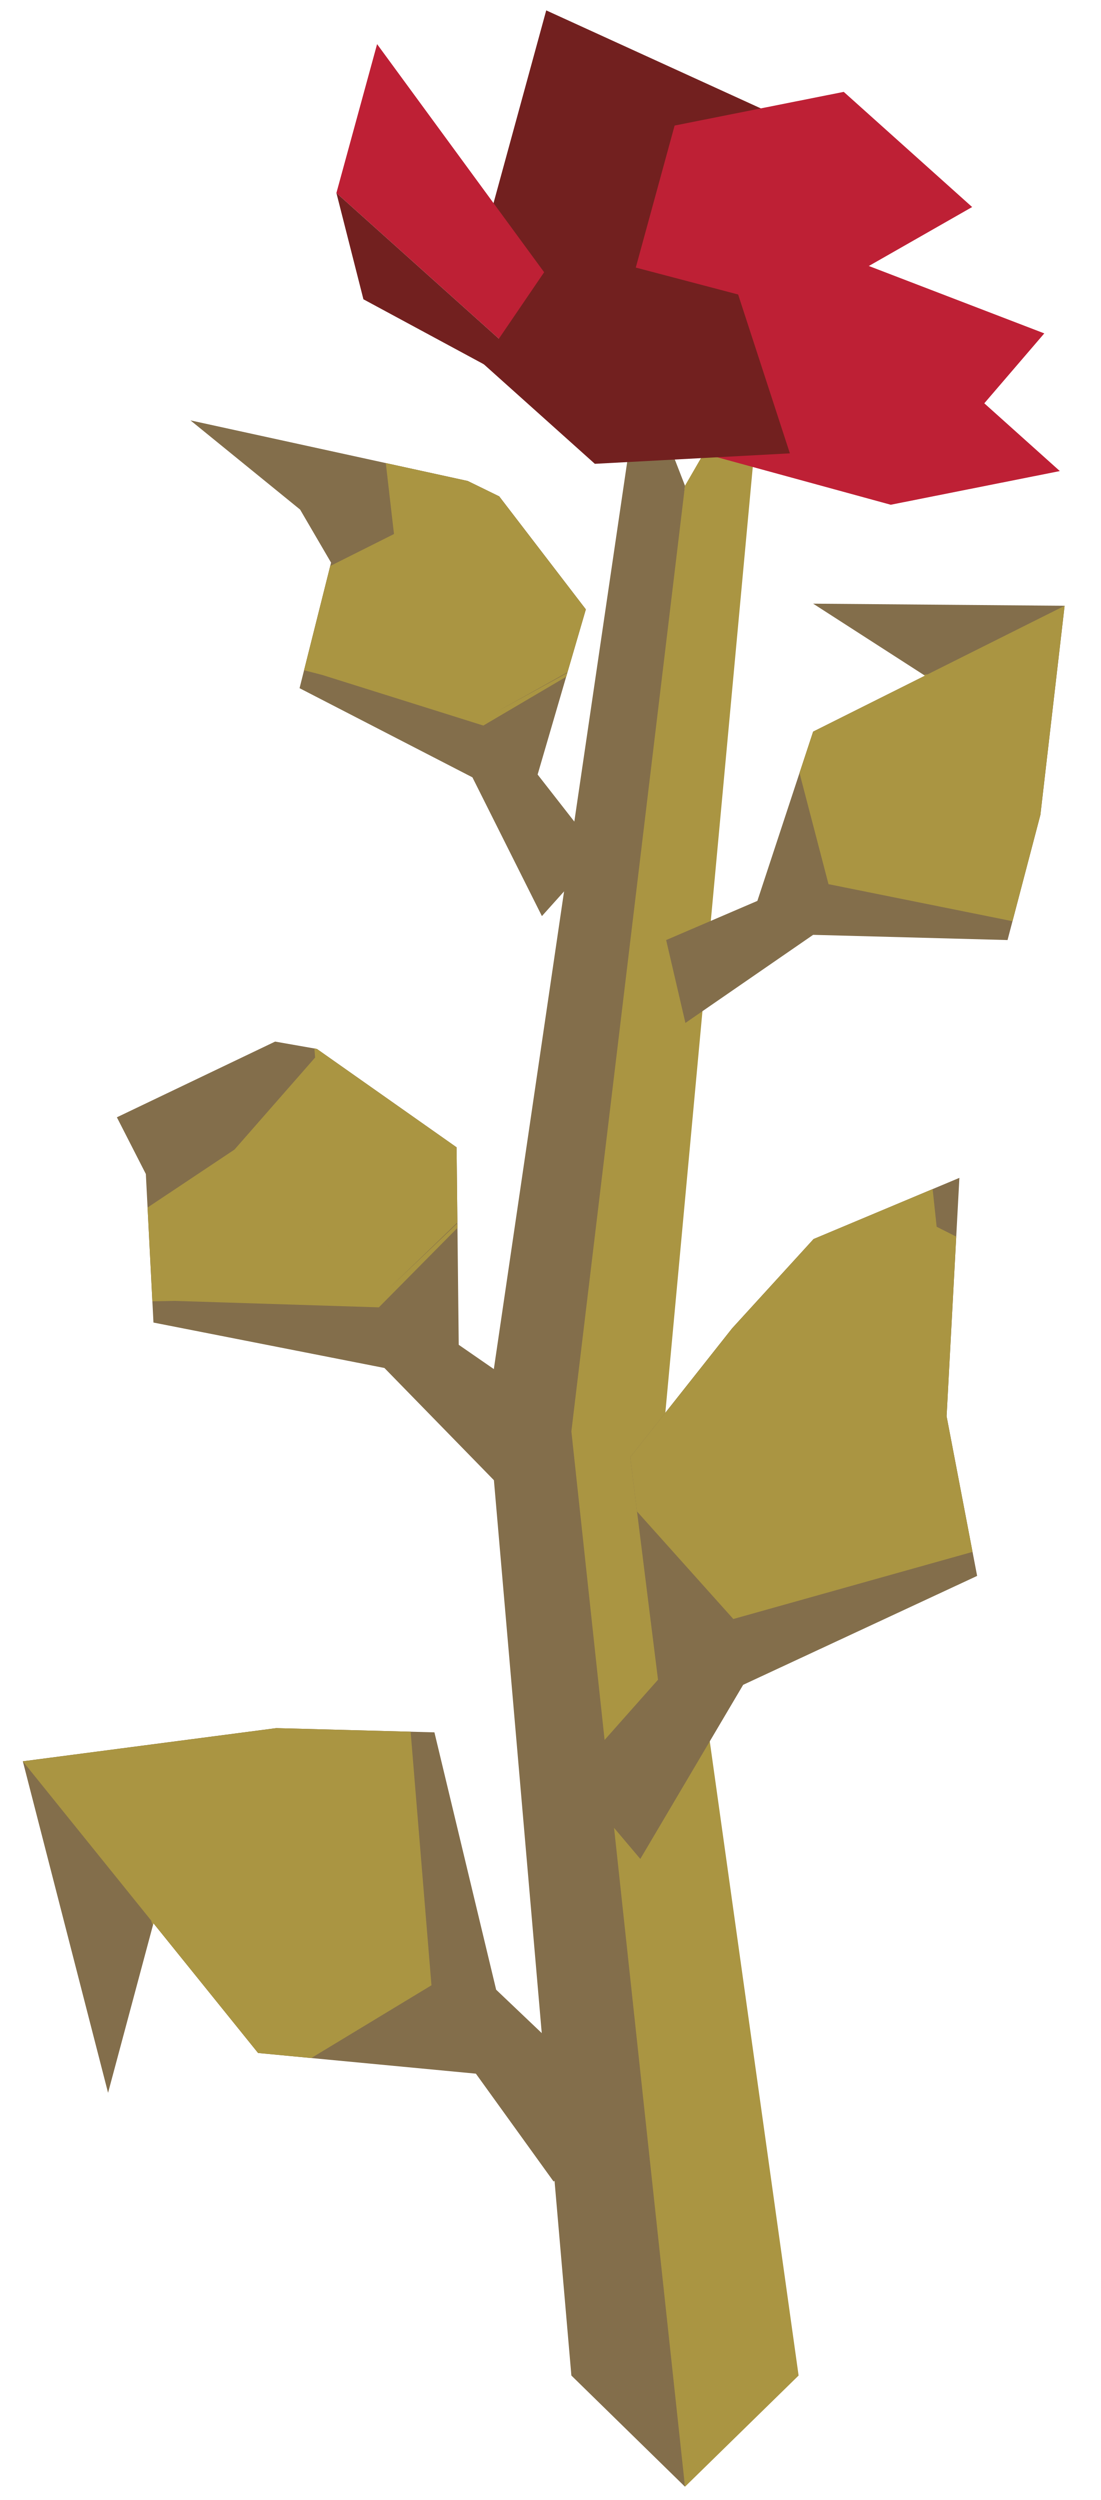 <?xml version="1.0" encoding="UTF-8" standalone="no"?><!DOCTYPE svg PUBLIC "-//W3C//DTD SVG 1.1//EN" "http://www.w3.org/Graphics/SVG/1.1/DTD/svg11.dtd"><svg width="100%" height="100%" viewBox="0 0 26 59" version="1.1" xmlns="http://www.w3.org/2000/svg" xmlns:xlink="http://www.w3.org/1999/xlink" xml:space="preserve" xmlns:serif="http://www.serif.com/" style="fill-rule:evenodd;clip-rule:evenodd;stroke-linejoin:round;stroke-miterlimit:1.414;"><g id="flower03"><g><g><path d="M16.176,58.686l2.683,-2.624l-3.162,-22.561l2.336,-25.25l-1.857,3.211l-3.531,22.169l3.531,25.055Z" style="fill:#aa9542;"/><path d="M15.126,8.761l-3.606,24.513l1.973,22.788l2.683,2.624l-2.683,-24.906l2.683,-22.318l-1.05,-2.701Z" style="fill:#836e4b;"/></g><path d="M15.731,22.185l2.154,-0.924l1.317,-3.995l2.641,-1.32l-2.641,-1.7l5.939,0.05l-0.572,4.935l-0.776,2.954l-4.591,-0.123l-3.016,2.079l-0.455,-1.956Z" style="fill:#836e4b;"/><clipPath id="_clip1"><path d="M15.731,22.185l2.154,-0.924l1.317,-3.995l2.641,-1.32l-2.641,-1.7l5.939,0.05l-0.572,4.935l-0.776,2.954l-4.591,-0.123l-3.016,2.079l-0.455,-1.956Z"/></clipPath><g clip-path="url(#_clip1)"><path d="M26.766,13.484l-5.489,2.745l-2.075,-0.076l2.703,-0.238l-3.213,1.606l0.873,3.345l3.911,0.787l7.545,1.523l-5.113,-7.231l-6.453,4.499l6.453,-4.499l0.858,-2.461" style="fill:#aa9542;"/></g><path d="M13.072,51.482l-1.834,-2.544l-5.144,-0.488l-2.47,-3.061l-1.072,4.001l-2.013,-7.824l5.985,-0.783l3.735,0.1l1.458,6.074l3.49,3.318l-2.135,1.207Z" style="fill:#836e4b;"/><clipPath id="_clip2"><path d="M13.072,51.482l-1.834,-2.544l-5.144,-0.488l-2.47,-3.061l-1.072,4.001l-2.013,-7.824l5.985,-0.783l3.735,0.1l1.458,6.074l3.49,3.318l-2.135,1.207Z"/></clipPath><g clip-path="url(#_clip2)"><path d="M-0.981,39.683l5.134,6.363l0.636,2.75l-1.223,-3.479l3.005,3.724l3.618,-2.189l-0.443,-5.387l-0.848,-10.392l-6.694,8.972l7.527,7.084l-7.527,-7.084l-3.185,-0.362" style="fill:#aa9542;"/></g><path d="M14.138,20.126l-1.442,-1.847l1.139,-3.898l-2.046,-2.667l-0.743,-0.363l-6.548,-1.43l2.589,2.105l0.731,1.252l-0.744,2.963l4.082,2.104l1.641,3.275l1.341,-1.494Z" style="fill:#836e4b;"/><clipPath id="_clip3"><path d="M14.138,20.126l-1.442,-1.847l1.139,-3.898l-2.046,-2.667l-0.743,-0.363l-6.548,-1.43l2.589,2.105l0.731,1.252l-0.744,2.963l4.082,2.104l1.641,3.275l1.341,-1.494Z"/></clipPath><g clip-path="url(#_clip3)"><path d="M8.661,7.184l4.245,3.296l1.097,2.688l-0.776,-2.439l3.034,3.541l-4.847,2.853l-3.806,-1.195l-3.261,-0.841l4.957,-2.484l2.228,4.45l-1.532,-3.06l-0.696,-1.39l-0.22,-1.905l2.748,0.61l3.52,3.497l-3.638,2.001l5.436,-3.032l-8.489,-6.59" style="fill:#aa9542;"/></g><path d="M13.493,41.946l2.046,-2.305l-0.656,-5.253l2.404,-3.038l1.925,-2.109l3.444,-1.444l-0.302,5.626l0.721,3.768l-5.525,2.57l-2.429,4.109l-1.628,-1.924Z" style="fill:#836e4b;"/><clipPath id="_clip4"><path d="M13.493,41.946l2.046,-2.305l-0.656,-5.253l2.404,-3.038l1.925,-2.109l3.444,-1.444l-0.302,5.626l0.721,3.768l-5.525,2.57l-2.429,4.109l-1.628,-1.924Z"/></clipPath><g clip-path="url(#_clip4)"><path d="M21.77,25.688l-4.998,6.314l-2.508,1.139l3.08,-1.862l-2.925,3.695l2.898,3.234l5.086,-1.426l9.814,-2.745l-10.098,-5.086l-5.169,8.848l5.169,-8.848l-0.349,-3.263" style="fill:#aa9542;"/></g><path d="M13.148,33.337l-2.315,-1.6l-0.051,-4.661l-3.299,-2.322l-0.986,-0.173l-3.737,1.787l0.684,1.338l0.18,3.506l5.454,1.072l3.045,3.119l1.025,-2.066Z" style="fill:#836e4b;"/><clipPath id="_clip5"><path d="M13.148,33.337l-2.315,-1.6l-0.051,-4.661l-3.299,-2.322l-0.986,-0.173l-3.737,1.787l0.684,1.338l0.18,3.506l5.454,1.072l3.045,3.119l1.025,-2.066Z"/></clipPath><g clip-path="url(#_clip5)"><path d="M2.28,20.706l6.061,2.34l2.21,2.636l-1.752,-2.459l4.746,2.984l-4.598,4.646l-4.817,-0.152l-4.062,0.073l5.469,-3.644l3.522,3.609l-2.844,-2.914l-0.678,-0.695l1.904,-2.172l-0.051,-0.666l5.293,2.786l-3.5,3.332l5.215,-5.025l-12.118,-4.679" style="fill:#aa9542;"/></g></g><g><path d="M14.008,9.99l-2.48,-4.735l1.371,-5.01l5.068,2.313l-3.959,7.432" style="fill:#72201f;"/><path d="M14.008,9.99l-6.064,-5.436l0.961,-3.513l5.499,7.505" style="fill:#be2035;"/><path d="M14.008,9.99l8.949,-5.104l-3.032,-2.718l-3.994,0.795l-1.923,7.027Z" style="fill:#be2035;"/><path d="M14.008,9.99l4.956,-4.309l5.697,2.187l-1.417,1.65l-9.236,0.472" style="fill:#be2035;"/><path d="M14.008,9.99l7.027,1.922l3.993,-0.795l-3.032,-2.718l-7.988,1.591" style="fill:#be2035;"/><path d="M14.047,10.946l-2.656,-2.38l1.851,-2.717l4.189,1.101l1.222,3.749l-4.606,0.247Z" style="fill:#72201f;"/><path d="M7.944,4.554l0.638,2.509l5.426,2.927l-6.064,-5.436Z" style="fill:#72201f;"/></g></g></svg>